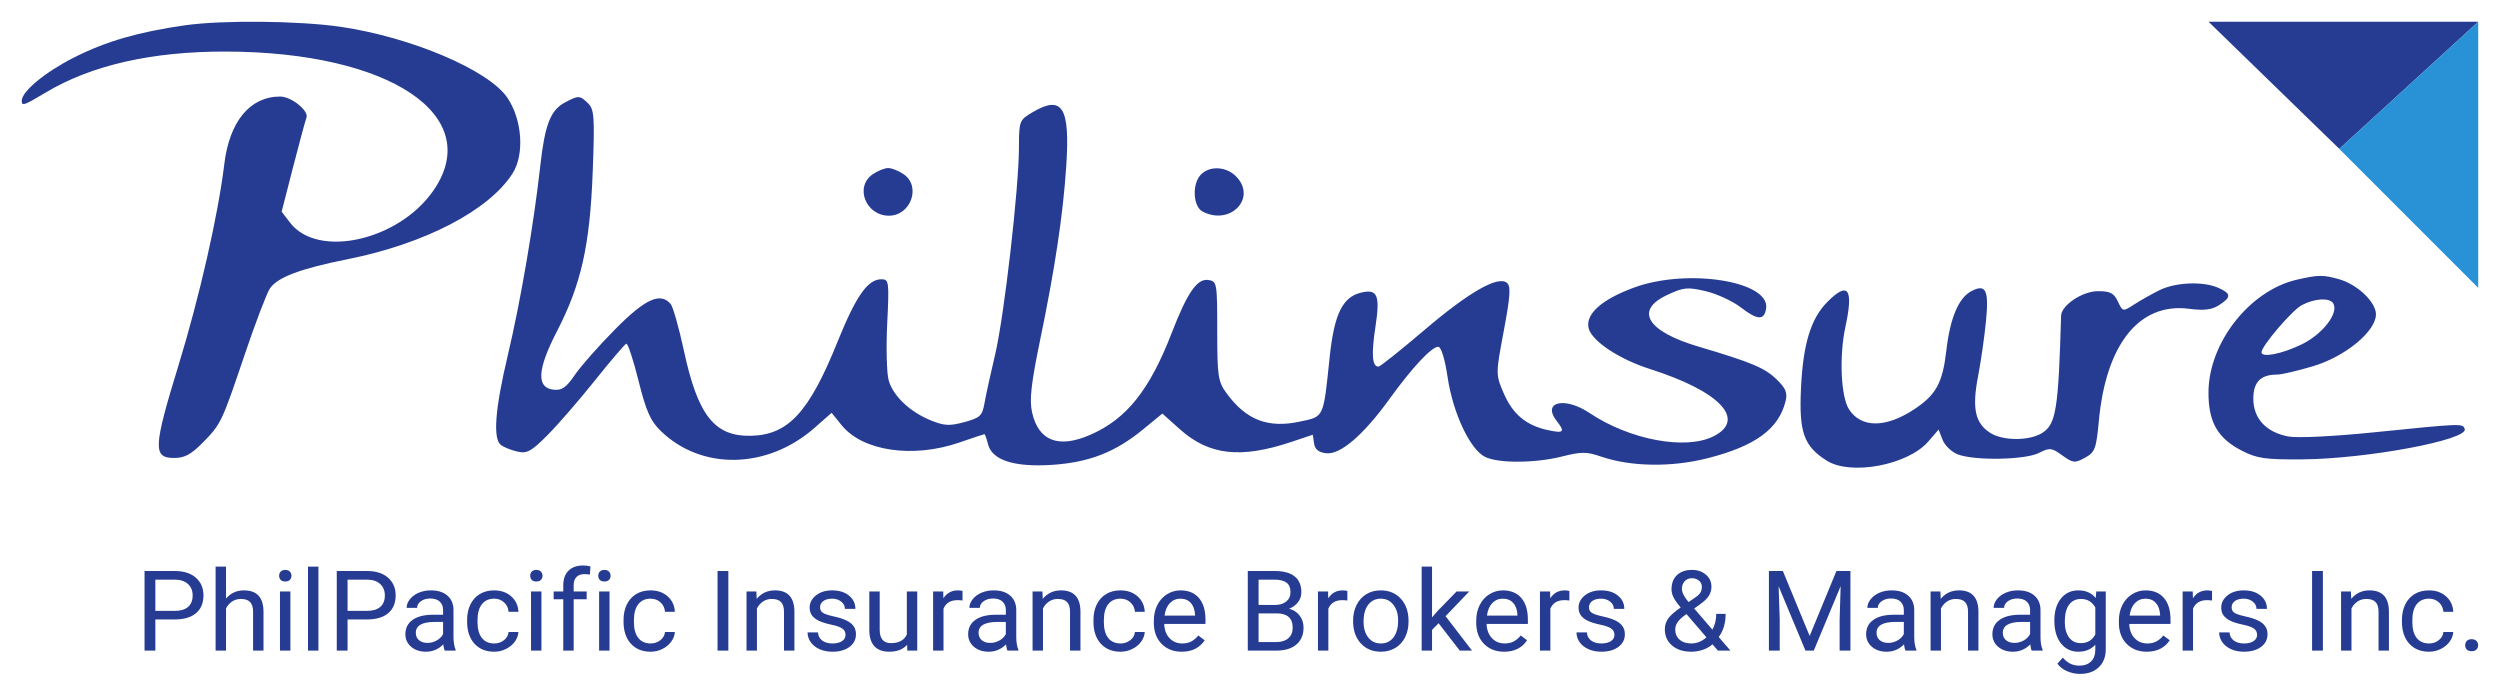 <svg width="115" height="32" viewBox="0 0 115 32" fill="none" xmlns="http://www.w3.org/2000/svg">
<mask id="mask0" mask-type="alpha" maskUnits="userSpaceOnUse" x="0" y="0" width="115" height="32">
<rect width="115" height="32" fill="white"/>
</mask>
<g mask="url(#mask0)">
<path fill-rule="evenodd" clip-rule="evenodd" d="M8.498 1.165C6.375 1.468 4.868 1.905 3.419 2.638C2.071 3.319 1 4.205 1 4.638C1 4.89 1.1 4.856 2.108 4.253C4.213 2.994 6.994 2.364 10.4 2.372C17.934 2.39 22.311 5.32 19.942 8.758C18.349 11.07 14.616 11.909 13.341 10.24L12.956 9.736L13.483 7.682C13.773 6.553 14.049 5.533 14.096 5.417C14.223 5.1 13.404 4.441 12.885 4.441C11.501 4.441 10.555 5.585 10.318 7.547C10.034 9.892 9.18 13.645 8.211 16.805C7.048 20.6 7.026 21.067 8.016 21.067C8.483 21.067 8.795 20.902 9.306 20.382C10.17 19.504 10.192 19.459 11.254 16.317C11.746 14.86 12.269 13.49 12.414 13.272C12.76 12.756 13.811 12.359 15.985 11.925C19.551 11.211 22.495 9.68 23.58 7.974C24.135 7.102 24.022 5.499 23.335 4.49C22.471 3.221 18.912 1.709 15.671 1.234C13.75 0.953 10.222 0.919 8.498 1.165ZM25.994 4.71C25.323 5.065 25.064 5.728 24.852 7.634C24.552 10.33 23.943 13.88 23.358 16.346C22.77 18.825 22.667 20.183 23.044 20.472C23.174 20.571 23.512 20.706 23.796 20.772C24.24 20.875 24.435 20.769 25.181 20.02C25.659 19.541 26.641 18.409 27.363 17.505C28.085 16.6 28.735 15.838 28.807 15.812C28.879 15.785 29.133 16.547 29.37 17.506C29.717 18.903 29.919 19.362 30.393 19.822C32.273 21.649 35.293 21.59 37.465 19.684L38.255 18.989L38.713 19.557C39.675 20.753 41.993 21.094 44.131 20.355C44.741 20.144 45.261 19.971 45.285 19.971C45.31 19.971 45.384 20.182 45.451 20.44C45.639 21.171 46.662 21.498 48.401 21.383C50.097 21.271 51.298 20.803 52.569 19.762L53.469 19.024L54.269 19.741C55.612 20.944 57.064 21.11 59.402 20.328L60.389 19.998L60.447 20.396C60.487 20.673 60.658 20.811 61.009 20.85C61.657 20.923 62.719 20.01 63.915 18.354C64.957 16.91 65.853 15.952 66.159 15.952C66.293 15.952 66.466 16.516 66.593 17.368C66.838 19.008 67.625 20.678 68.312 21.016C68.931 21.321 70.618 21.311 71.87 20.995C72.741 20.775 72.989 20.776 73.643 21.001C75.02 21.473 76.886 21.502 78.55 21.078C80.742 20.519 81.811 19.741 82.133 18.468C82.233 18.071 82.151 17.866 81.722 17.45C81.178 16.922 80.571 16.667 78.134 15.945C75.77 15.245 75.177 14.281 76.677 13.575C77.443 13.215 77.616 13.197 78.46 13.394C78.973 13.514 79.706 13.852 80.087 14.147C80.846 14.733 81.157 14.745 81.242 14.191C81.433 12.937 77.638 12.329 75.183 13.222C73.677 13.77 72.911 14.455 73.079 15.106C73.231 15.693 74.488 16.526 75.902 16.976C79.118 17.999 80.349 19.303 78.823 20.069C77.537 20.716 74.964 20.233 73.122 19C71.976 18.231 70.92 18.482 71.605 19.36C72.007 19.876 71.939 19.946 71.189 19.782C70.192 19.563 69.581 19.047 69.164 18.075C68.8 17.227 68.8 17.206 69.176 15.21C69.476 13.609 69.505 13.16 69.317 13.009C68.901 12.673 67.564 13.441 65.504 15.197C64.428 16.114 63.485 16.865 63.41 16.865C63.119 16.865 63.076 16.305 63.269 15.043C63.493 13.574 63.366 13.275 62.599 13.463C61.754 13.669 61.37 14.463 61.164 16.436C60.869 19.258 60.917 19.155 59.791 19.395C58.323 19.708 57.327 19.323 56.423 18.091C56.03 17.555 55.993 17.308 55.993 15.221C55.993 12.999 55.981 12.935 55.575 12.879C55.065 12.809 54.615 13.464 53.9 15.312C52.887 17.933 51.83 19.262 50.177 19.991C48.697 20.645 47.77 20.292 47.474 18.963C47.348 18.401 47.434 17.634 47.839 15.675C48.532 12.332 48.899 9.887 49.048 7.639C49.227 4.918 48.868 4.351 47.485 5.17C46.893 5.521 46.874 5.57 46.872 6.768C46.869 8.662 46.189 14.576 45.774 16.317C45.571 17.171 45.353 18.168 45.289 18.533C45.186 19.127 45.09 19.218 44.364 19.416C43.68 19.602 43.438 19.589 42.817 19.337C41.851 18.945 41.084 18.215 40.878 17.492C40.788 17.172 40.758 15.996 40.812 14.878C40.906 12.946 40.893 12.846 40.541 12.846C39.917 12.846 39.375 13.619 38.53 15.714C37.218 18.97 36.261 20.008 34.541 20.046C32.867 20.082 32.102 19.111 31.46 16.134C31.232 15.079 30.959 14.113 30.853 13.988C30.381 13.429 29.695 13.738 28.31 15.133C27.56 15.889 26.72 16.839 26.444 17.244C26.043 17.832 25.845 17.969 25.457 17.925C24.663 17.835 24.715 16.988 25.622 15.235C26.734 13.086 27.137 11.286 27.265 7.905C27.36 5.384 27.336 5.03 27.051 4.753C26.671 4.383 26.617 4.381 25.994 4.71ZM40.148 8.014C39.303 8.589 39.822 9.922 40.891 9.922C41.9 9.922 42.381 8.567 41.568 8.014C41.339 7.858 41.019 7.73 40.858 7.73C40.697 7.73 40.378 7.858 40.148 8.014ZM55.254 8.017C54.827 8.432 54.869 9.498 55.322 9.733C56.616 10.406 57.848 9.076 56.839 8.095C56.388 7.657 55.661 7.622 55.254 8.017ZM105.662 12.864C103.484 13.361 101.597 15.766 101.59 18.053C101.586 19.418 102.014 20.164 103.129 20.734C103.825 21.09 104.206 21.144 105.909 21.131C108.871 21.109 113.554 20.233 113.377 19.734C113.284 19.473 113.27 19.473 109.2 19.887C107.367 20.074 105.694 20.156 105.277 20.08C104.248 19.892 103.653 19.255 103.653 18.342C103.653 17.571 103.989 17.231 104.749 17.231C104.952 17.231 105.698 17.056 106.406 16.844C107.891 16.398 109.294 15.239 109.294 14.457C109.294 13.893 108.433 13.077 107.589 12.842C106.85 12.636 106.647 12.639 105.662 12.864ZM99.322 13.355C98.964 13.534 98.44 13.831 98.159 14.013C97.649 14.342 97.645 14.341 97.423 13.869C97.242 13.482 97.072 13.394 96.506 13.394C95.791 13.394 94.824 14.04 94.81 14.527C94.687 18.834 94.578 19.51 93.942 19.915C93.359 20.286 92.138 20.286 91.555 19.915C90.855 19.469 90.707 18.791 90.989 17.322C91.123 16.619 91.29 15.459 91.358 14.744C91.493 13.339 91.348 13.047 90.686 13.391C90.097 13.697 89.704 14.626 89.532 16.123C89.359 17.617 89.062 18.16 88.053 18.828C86.743 19.694 85.61 19.694 85.053 18.826C84.677 18.242 84.598 16.377 84.892 15.02C85.271 13.269 85.011 12.923 84.049 13.899C83.294 14.664 82.939 15.835 82.845 17.87C82.751 19.89 82.975 20.519 84.026 21.188C85.128 21.89 87.761 21.396 88.701 20.31L89.175 19.762L89.361 20.235C89.463 20.496 89.78 20.797 90.066 20.905C90.847 21.199 93.162 21.156 93.792 20.835C94.287 20.583 94.369 20.592 94.864 20.948C95.359 21.303 95.439 21.312 95.908 21.057C96.369 20.805 96.427 20.651 96.549 19.346C96.88 15.819 98.416 13.911 100.69 14.204C101.386 14.294 101.738 14.252 102.074 14.038C102.648 13.672 102.642 13.504 102.046 13.241C101.342 12.928 100.065 12.982 99.322 13.355ZM107.325 13.951C107.603 14.388 106.848 15.371 105.871 15.845C104.965 16.284 104.029 16.466 104.029 16.205C104.029 15.919 105.437 14.271 105.881 14.037C106.474 13.724 107.155 13.684 107.325 13.951Z" fill="#263C92"/>
<path d="M114 1H101.592L107.608 6.847L114 1Z" fill="#263C92"/>
<path d="M113.998 13.241V1L107.605 6.847L113.998 13.241Z" fill="#2991D6"/>
<path d="M7.146 28.495V29.928H6.649V26.266H8.039C8.452 26.266 8.774 26.368 9.007 26.573C9.242 26.778 9.359 27.048 9.359 27.386C9.359 27.741 9.244 28.015 9.015 28.208C8.787 28.399 8.46 28.495 8.034 28.495H7.146ZM7.146 28.1H8.039C8.305 28.1 8.509 28.04 8.65 27.919C8.792 27.796 8.862 27.62 8.862 27.39C8.862 27.172 8.792 26.998 8.65 26.867C8.509 26.736 8.314 26.669 8.068 26.664H7.146V28.1Z" fill="#263C92"/>
<path d="M10.397 27.536C10.609 27.283 10.885 27.157 11.225 27.157C11.817 27.157 12.116 27.481 12.121 28.13V29.928H11.642V28.128C11.64 27.931 11.594 27.786 11.502 27.692C11.412 27.598 11.272 27.552 11.08 27.552C10.925 27.552 10.789 27.592 10.671 27.672C10.554 27.753 10.463 27.858 10.397 27.989V29.928H9.918V26.065H10.397V27.536Z" fill="#263C92"/>
<path d="M13.358 29.928H12.879V27.207H13.358V29.928ZM12.84 26.485C12.84 26.41 12.864 26.346 12.91 26.294C12.959 26.242 13.029 26.216 13.122 26.216C13.216 26.216 13.286 26.242 13.335 26.294C13.383 26.346 13.407 26.41 13.407 26.485C13.407 26.56 13.383 26.623 13.335 26.674C13.286 26.724 13.216 26.749 13.122 26.749C13.029 26.749 12.959 26.724 12.91 26.674C12.864 26.623 12.84 26.56 12.84 26.485Z" fill="#263C92"/>
<path d="M14.647 29.928H14.168V26.065H14.647V29.928Z" fill="#263C92"/>
<path d="M15.988 28.495V29.928H15.491V26.266H16.88C17.293 26.266 17.616 26.368 17.848 26.573C18.083 26.778 18.2 27.048 18.2 27.386C18.2 27.741 18.086 28.015 17.856 28.208C17.628 28.399 17.301 28.495 16.875 28.495H15.988ZM15.988 28.1H16.88C17.146 28.1 17.35 28.04 17.491 27.919C17.633 27.796 17.703 27.62 17.703 27.39C17.703 27.172 17.633 26.998 17.491 26.867C17.35 26.736 17.156 26.669 16.909 26.664H15.988V28.1Z" fill="#263C92"/>
<path d="M20.457 29.928C20.43 29.875 20.407 29.779 20.39 29.642C20.167 29.866 19.902 29.979 19.593 29.979C19.317 29.979 19.09 29.903 18.912 29.752C18.736 29.6 18.648 29.407 18.648 29.174C18.648 28.89 18.759 28.671 18.979 28.515C19.202 28.357 19.514 28.278 19.916 28.278H20.382V28.065C20.382 27.902 20.332 27.773 20.232 27.677C20.132 27.58 19.985 27.531 19.79 27.531C19.619 27.531 19.476 27.573 19.36 27.657C19.244 27.741 19.186 27.842 19.186 27.962H18.705C18.705 27.826 18.754 27.695 18.853 27.569C18.953 27.442 19.087 27.341 19.256 27.267C19.427 27.194 19.614 27.157 19.818 27.157C20.141 27.157 20.393 27.235 20.576 27.393C20.759 27.549 20.854 27.765 20.861 28.04V29.292C20.861 29.542 20.894 29.741 20.959 29.888V29.928H20.457ZM19.663 29.574C19.813 29.574 19.955 29.536 20.09 29.461C20.224 29.385 20.322 29.287 20.382 29.166V28.608H20.007C19.42 28.608 19.127 28.775 19.127 29.108C19.127 29.254 19.177 29.368 19.277 29.451C19.377 29.533 19.506 29.574 19.663 29.574Z" fill="#263C92"/>
<path d="M22.735 29.599C22.906 29.599 23.055 29.549 23.183 29.448C23.31 29.348 23.381 29.222 23.395 29.071H23.848C23.839 29.227 23.784 29.375 23.682 29.516C23.58 29.657 23.444 29.769 23.273 29.853C23.104 29.937 22.925 29.979 22.735 29.979C22.354 29.979 22.05 29.856 21.824 29.609C21.599 29.361 21.487 29.022 21.487 28.593V28.515C21.487 28.25 21.537 28.014 21.637 27.808C21.738 27.602 21.881 27.442 22.067 27.328C22.255 27.214 22.477 27.157 22.732 27.157C23.046 27.157 23.307 27.248 23.514 27.431C23.723 27.613 23.834 27.851 23.848 28.143H23.395C23.381 27.966 23.312 27.822 23.188 27.71C23.065 27.596 22.913 27.539 22.732 27.539C22.489 27.539 22.3 27.624 22.166 27.796C22.033 27.965 21.966 28.21 21.966 28.532V28.62C21.966 28.934 22.033 29.176 22.166 29.345C22.298 29.514 22.488 29.599 22.735 29.599Z" fill="#263C92"/>
<path d="M24.906 29.928H24.427V27.207H24.906V29.928ZM24.389 26.485C24.389 26.41 24.412 26.346 24.459 26.294C24.507 26.242 24.578 26.216 24.671 26.216C24.764 26.216 24.835 26.242 24.883 26.294C24.931 26.346 24.956 26.41 24.956 26.485C24.956 26.56 24.931 26.623 24.883 26.674C24.835 26.724 24.764 26.749 24.671 26.749C24.578 26.749 24.507 26.724 24.459 26.674C24.412 26.623 24.389 26.56 24.389 26.485Z" fill="#263C92"/>
<path d="M25.91 29.928V27.567H25.468V27.207H25.91V26.928C25.91 26.636 25.991 26.41 26.151 26.251C26.312 26.092 26.539 26.012 26.832 26.012C26.942 26.012 27.052 26.026 27.161 26.055L27.135 26.432C27.054 26.417 26.967 26.41 26.876 26.41C26.721 26.41 26.601 26.454 26.516 26.543C26.432 26.63 26.389 26.756 26.389 26.92V27.207H26.987V27.567H26.389V29.928H25.91Z" fill="#263C92"/>
<path d="M28.038 29.928H27.559V27.207H28.038V29.928ZM27.52 26.485C27.52 26.41 27.544 26.346 27.59 26.294C27.639 26.242 27.709 26.216 27.802 26.216C27.896 26.216 27.966 26.242 28.015 26.294C28.063 26.346 28.087 26.41 28.087 26.485C28.087 26.56 28.063 26.623 28.015 26.674C27.966 26.724 27.896 26.749 27.802 26.749C27.709 26.749 27.639 26.724 27.59 26.674C27.544 26.623 27.52 26.56 27.52 26.485Z" fill="#263C92"/>
<path d="M29.93 29.599C30.101 29.599 30.25 29.549 30.378 29.448C30.505 29.348 30.576 29.222 30.59 29.071H31.043C31.034 29.227 30.979 29.375 30.877 29.516C30.775 29.657 30.639 29.769 30.468 29.853C30.299 29.937 30.12 29.979 29.93 29.979C29.549 29.979 29.245 29.856 29.019 29.609C28.795 29.361 28.683 29.022 28.683 28.593V28.515C28.683 28.25 28.733 28.014 28.833 27.808C28.933 27.602 29.076 27.442 29.262 27.328C29.45 27.214 29.672 27.157 29.927 27.157C30.241 27.157 30.502 27.248 30.709 27.431C30.918 27.613 31.029 27.851 31.043 28.143H30.59C30.576 27.966 30.507 27.822 30.383 27.71C30.26 27.596 30.109 27.539 29.927 27.539C29.684 27.539 29.495 27.624 29.361 27.796C29.228 27.965 29.161 28.21 29.161 28.532V28.62C29.161 28.934 29.228 29.176 29.361 29.345C29.493 29.514 29.683 29.599 29.93 29.599Z" fill="#263C92"/>
<path d="M33.504 29.928H33.007V26.266H33.504V29.928Z" fill="#263C92"/>
<path d="M34.793 27.207L34.809 27.549C35.023 27.287 35.302 27.157 35.647 27.157C36.239 27.157 36.538 27.481 36.543 28.13V29.928H36.064V28.128C36.062 27.931 36.016 27.786 35.924 27.692C35.834 27.598 35.694 27.552 35.502 27.552C35.347 27.552 35.211 27.592 35.093 27.672C34.976 27.753 34.885 27.858 34.819 27.989V29.928H34.34V27.207H34.793Z" fill="#263C92"/>
<path d="M38.895 29.207C38.895 29.081 38.846 28.984 38.748 28.915C38.651 28.844 38.481 28.784 38.238 28.734C37.996 28.683 37.804 28.623 37.661 28.553C37.519 28.482 37.414 28.398 37.345 28.301C37.278 28.204 37.244 28.088 37.244 27.954C37.244 27.731 37.341 27.542 37.534 27.388C37.729 27.234 37.977 27.157 38.279 27.157C38.597 27.157 38.854 27.236 39.051 27.395C39.249 27.555 39.348 27.759 39.348 28.007H38.867C38.867 27.879 38.811 27.77 38.699 27.677C38.588 27.585 38.449 27.539 38.279 27.539C38.105 27.539 37.969 27.576 37.87 27.65C37.772 27.723 37.723 27.82 37.723 27.939C37.723 28.051 37.769 28.136 37.86 28.193C37.952 28.25 38.116 28.304 38.355 28.356C38.594 28.408 38.788 28.47 38.937 28.543C39.085 28.615 39.195 28.702 39.266 28.804C39.338 28.905 39.374 29.028 39.374 29.174C39.374 29.417 39.274 29.612 39.074 29.76C38.874 29.906 38.614 29.979 38.295 29.979C38.071 29.979 37.872 29.94 37.7 29.863C37.527 29.786 37.392 29.679 37.293 29.541C37.197 29.402 37.148 29.252 37.148 29.091H37.627C37.636 29.247 37.7 29.371 37.819 29.463C37.94 29.554 38.098 29.599 38.295 29.599C38.476 29.599 38.621 29.564 38.73 29.493C38.84 29.421 38.895 29.326 38.895 29.207Z" fill="#263C92"/>
<path d="M41.727 29.659C41.541 29.872 41.267 29.979 40.906 29.979C40.608 29.979 40.38 29.895 40.223 29.727C40.068 29.558 39.989 29.308 39.988 28.978V27.207H40.466V28.965C40.466 29.378 40.639 29.584 40.984 29.584C41.35 29.584 41.593 29.451 41.714 29.186V27.207H42.193V29.928H41.737L41.727 29.659Z" fill="#263C92"/>
<path d="M44.276 27.624C44.204 27.613 44.125 27.607 44.041 27.607C43.727 27.607 43.514 27.737 43.401 27.997V29.928H42.923V27.207H43.388L43.396 27.521C43.553 27.278 43.776 27.157 44.064 27.157C44.157 27.157 44.228 27.168 44.276 27.192V27.624Z" fill="#263C92"/>
<path d="M46.344 29.928C46.316 29.875 46.294 29.779 46.277 29.642C46.054 29.866 45.788 29.979 45.48 29.979C45.204 29.979 44.977 29.903 44.799 29.752C44.623 29.6 44.535 29.407 44.535 29.174C44.535 28.89 44.645 28.671 44.866 28.515C45.089 28.357 45.401 28.278 45.803 28.278H46.269V28.065C46.269 27.902 46.219 27.773 46.119 27.677C46.019 27.58 45.871 27.531 45.676 27.531C45.506 27.531 45.362 27.573 45.247 27.657C45.131 27.741 45.073 27.842 45.073 27.962H44.592C44.592 27.826 44.641 27.695 44.739 27.569C44.84 27.442 44.974 27.341 45.143 27.267C45.314 27.194 45.501 27.157 45.705 27.157C46.028 27.157 46.28 27.235 46.463 27.393C46.646 27.549 46.741 27.765 46.748 28.04V29.292C46.748 29.542 46.781 29.741 46.846 29.888V29.928H46.344ZM45.55 29.574C45.7 29.574 45.842 29.536 45.977 29.461C46.111 29.385 46.209 29.287 46.269 29.166V28.608H45.894C45.307 28.608 45.014 28.775 45.014 29.108C45.014 29.254 45.064 29.368 45.164 29.451C45.264 29.533 45.392 29.574 45.55 29.574Z" fill="#263C92"/>
<path d="M47.951 27.207L47.967 27.549C48.181 27.287 48.46 27.157 48.806 27.157C49.397 27.157 49.696 27.481 49.701 28.13V29.928H49.222V28.128C49.22 27.931 49.174 27.786 49.082 27.692C48.993 27.598 48.852 27.552 48.66 27.552C48.505 27.552 48.369 27.592 48.252 27.672C48.134 27.753 48.043 27.858 47.977 27.989V29.928H47.498V27.207H47.951Z" fill="#263C92"/>
<path d="M51.546 29.599C51.717 29.599 51.866 29.549 51.994 29.448C52.122 29.348 52.193 29.222 52.206 29.071H52.659C52.651 29.227 52.595 29.375 52.494 29.516C52.392 29.657 52.255 29.769 52.085 29.853C51.916 29.937 51.736 29.979 51.546 29.979C51.165 29.979 50.861 29.856 50.635 29.609C50.411 29.361 50.299 29.022 50.299 28.593V28.515C50.299 28.25 50.349 28.014 50.449 27.808C50.549 27.602 50.692 27.442 50.879 27.328C51.067 27.214 51.288 27.157 51.544 27.157C51.858 27.157 52.118 27.248 52.325 27.431C52.534 27.613 52.645 27.851 52.659 28.143H52.206C52.193 27.966 52.123 27.822 51.999 27.71C51.877 27.596 51.725 27.539 51.544 27.539C51.3 27.539 51.111 27.624 50.977 27.796C50.844 27.965 50.778 28.21 50.778 28.532V28.62C50.778 28.934 50.844 29.176 50.977 29.345C51.11 29.514 51.3 29.599 51.546 29.599Z" fill="#263C92"/>
<path d="M54.36 29.979C53.98 29.979 53.671 29.858 53.433 29.617C53.195 29.373 53.076 29.049 53.076 28.643V28.558C53.076 28.288 53.129 28.047 53.234 27.836C53.341 27.623 53.489 27.457 53.679 27.338C53.87 27.217 54.078 27.157 54.3 27.157C54.664 27.157 54.947 27.273 55.149 27.506C55.351 27.739 55.452 28.073 55.452 28.507V28.701H53.555C53.562 28.969 53.642 29.186 53.795 29.352C53.951 29.517 54.147 29.599 54.386 29.599C54.555 29.599 54.698 29.565 54.815 29.498C54.932 29.431 55.035 29.342 55.123 29.232L55.416 29.453C55.181 29.804 54.829 29.979 54.36 29.979ZM54.3 27.539C54.107 27.539 53.945 27.608 53.814 27.745C53.682 27.881 53.601 28.072 53.57 28.319H54.973V28.284C54.959 28.047 54.894 27.864 54.776 27.735C54.659 27.604 54.5 27.539 54.3 27.539Z" fill="#263C92"/>
<path d="M57.398 29.928V26.266H58.63C59.039 26.266 59.346 26.348 59.551 26.513C59.759 26.677 59.862 26.92 59.862 27.242C59.862 27.413 59.812 27.565 59.712 27.697C59.612 27.828 59.476 27.93 59.303 28.002C59.507 28.057 59.667 28.163 59.785 28.319C59.904 28.473 59.963 28.657 59.963 28.872C59.963 29.201 59.853 29.459 59.634 29.647C59.415 29.835 59.105 29.928 58.705 29.928H57.398ZM57.895 28.215V29.534H58.716C58.947 29.534 59.129 29.476 59.262 29.36C59.396 29.243 59.464 29.082 59.464 28.877C59.464 28.436 59.217 28.215 58.723 28.215H57.895ZM57.895 27.828H58.646C58.863 27.828 59.036 27.775 59.166 27.67C59.297 27.564 59.363 27.421 59.363 27.24C59.363 27.038 59.302 26.892 59.181 26.802C59.061 26.71 58.877 26.664 58.63 26.664H57.895V27.828Z" fill="#263C92"/>
<path d="M61.979 27.624C61.907 27.613 61.828 27.607 61.744 27.607C61.43 27.607 61.217 27.737 61.104 27.997V29.928H60.626V27.207H61.092L61.099 27.521C61.256 27.278 61.479 27.157 61.767 27.157C61.86 27.157 61.931 27.168 61.979 27.192V27.624Z" fill="#263C92"/>
<path d="M62.243 28.543C62.243 28.276 62.297 28.036 62.404 27.823C62.512 27.61 62.663 27.446 62.854 27.33C63.047 27.214 63.267 27.157 63.514 27.157C63.895 27.157 64.203 27.285 64.438 27.541C64.674 27.798 64.793 28.139 64.793 28.565V28.598C64.793 28.863 64.74 29.101 64.635 29.312C64.531 29.522 64.382 29.685 64.187 29.803C63.994 29.92 63.771 29.979 63.519 29.979C63.14 29.979 62.832 29.851 62.595 29.594C62.361 29.337 62.243 28.998 62.243 28.575V28.543ZM62.725 28.598C62.725 28.9 62.796 29.142 62.939 29.325C63.084 29.508 63.278 29.599 63.519 29.599C63.763 29.599 63.956 29.507 64.099 29.322C64.242 29.136 64.314 28.876 64.314 28.543C64.314 28.244 64.24 28.003 64.094 27.818C63.949 27.632 63.756 27.539 63.514 27.539C63.278 27.539 63.087 27.63 62.942 27.813C62.797 27.996 62.725 28.258 62.725 28.598Z" fill="#263C92"/>
<path d="M66.175 28.668L65.874 28.973V29.928H65.396V26.065H65.874V28.402L66.131 28.102L67.003 27.207H67.585L66.496 28.344L67.712 29.928H67.15L66.175 28.668Z" fill="#263C92"/>
<path d="M69.19 29.979C68.81 29.979 68.501 29.858 68.263 29.617C68.025 29.373 67.906 29.049 67.906 28.643V28.558C67.906 28.288 67.959 28.047 68.064 27.836C68.171 27.623 68.319 27.457 68.509 27.338C68.701 27.217 68.908 27.157 69.13 27.157C69.494 27.157 69.777 27.273 69.979 27.506C70.181 27.739 70.282 28.073 70.282 28.507V28.701H68.385C68.392 28.969 68.472 29.186 68.626 29.352C68.781 29.517 68.978 29.599 69.216 29.599C69.385 29.599 69.528 29.565 69.645 29.498C69.763 29.431 69.865 29.342 69.953 29.232L70.246 29.453C70.011 29.804 69.659 29.979 69.19 29.979ZM69.13 27.539C68.937 27.539 68.775 27.608 68.644 27.745C68.513 27.881 68.431 28.072 68.4 28.319H69.803V28.284C69.79 28.047 69.724 27.864 69.607 27.735C69.489 27.604 69.331 27.539 69.13 27.539Z" fill="#263C92"/>
<path d="M72.192 27.624C72.12 27.613 72.041 27.607 71.957 27.607C71.643 27.607 71.43 27.737 71.317 27.997V29.928H70.838V27.207H71.304L71.312 27.521C71.469 27.278 71.692 27.157 71.98 27.157C72.073 27.157 72.144 27.168 72.192 27.192V27.624Z" fill="#263C92"/>
<path d="M74.265 29.207C74.265 29.081 74.216 28.984 74.118 28.915C74.021 28.844 73.851 28.784 73.608 28.734C73.366 28.683 73.174 28.623 73.031 28.553C72.889 28.482 72.784 28.398 72.715 28.301C72.648 28.204 72.614 28.088 72.614 27.954C72.614 27.731 72.711 27.542 72.904 27.388C73.099 27.234 73.347 27.157 73.649 27.157C73.967 27.157 74.224 27.236 74.421 27.395C74.619 27.555 74.718 27.759 74.718 28.007H74.237C74.237 27.879 74.181 27.77 74.069 27.677C73.958 27.585 73.818 27.539 73.649 27.539C73.475 27.539 73.339 27.576 73.24 27.65C73.142 27.723 73.093 27.82 73.093 27.939C73.093 28.051 73.138 28.136 73.23 28.193C73.321 28.25 73.486 28.304 73.724 28.356C73.964 28.408 74.158 28.47 74.307 28.543C74.455 28.615 74.565 28.702 74.635 28.804C74.708 28.905 74.744 29.028 74.744 29.174C74.744 29.417 74.644 29.612 74.444 29.76C74.244 29.906 73.984 29.979 73.665 29.979C73.441 29.979 73.242 29.94 73.07 29.863C72.897 29.786 72.761 29.679 72.663 29.541C72.567 29.402 72.518 29.252 72.518 29.091H72.997C73.006 29.247 73.07 29.371 73.189 29.463C73.309 29.554 73.468 29.599 73.665 29.599C73.846 29.599 73.991 29.564 74.1 29.493C74.21 29.421 74.265 29.326 74.265 29.207Z" fill="#263C92"/>
<path d="M76.582 28.945C76.582 28.769 76.632 28.607 76.732 28.459C76.834 28.312 77.027 28.14 77.311 27.944C77.144 27.746 77.032 27.587 76.975 27.466C76.918 27.345 76.89 27.225 76.89 27.106C76.89 26.828 76.974 26.61 77.143 26.452C77.312 26.295 77.542 26.216 77.832 26.216C78.091 26.216 78.305 26.29 78.474 26.437C78.643 26.583 78.727 26.767 78.727 26.991C78.727 27.138 78.688 27.275 78.611 27.401C78.535 27.525 78.401 27.655 78.21 27.793L77.933 27.992L78.771 28.965C78.889 28.747 78.947 28.505 78.947 28.238H79.379C79.379 28.666 79.273 29.02 79.061 29.302L79.6 29.928H79.025L78.774 29.639C78.646 29.75 78.496 29.835 78.323 29.893C78.153 29.95 77.978 29.979 77.801 29.979C77.433 29.979 77.138 29.884 76.916 29.695C76.693 29.505 76.582 29.255 76.582 28.945ZM77.801 29.599C78.054 29.599 78.286 29.505 78.497 29.317L77.578 28.248L77.493 28.309C77.205 28.515 77.061 28.727 77.061 28.945C77.061 29.143 77.126 29.301 77.257 29.42C77.39 29.54 77.571 29.599 77.801 29.599ZM77.368 27.091C77.368 27.252 77.47 27.453 77.674 27.695L77.979 27.486C78.097 27.406 78.177 27.329 78.22 27.257C78.263 27.183 78.285 27.095 78.285 26.991C78.285 26.878 78.242 26.785 78.155 26.711C78.069 26.636 77.96 26.598 77.829 26.598C77.688 26.598 77.576 26.645 77.493 26.739C77.41 26.831 77.368 26.949 77.368 27.091Z" fill="#263C92"/>
<path d="M82.012 26.266L83.244 29.254L84.476 26.266H85.12V29.928H84.623V28.502L84.67 26.963L83.433 29.928H83.052L81.817 26.97L81.867 28.502V29.928H81.37V26.266H82.012Z" fill="#263C92"/>
<path d="M87.651 29.928C87.624 29.875 87.601 29.779 87.584 29.642C87.361 29.866 87.096 29.979 86.787 29.979C86.511 29.979 86.284 29.903 86.106 29.752C85.93 29.6 85.842 29.407 85.842 29.174C85.842 28.89 85.953 28.671 86.173 28.515C86.396 28.357 86.708 28.278 87.11 28.278H87.576V28.065C87.576 27.902 87.526 27.773 87.426 27.677C87.326 27.58 87.178 27.531 86.984 27.531C86.813 27.531 86.669 27.573 86.554 27.657C86.438 27.741 86.38 27.842 86.38 27.962H85.899C85.899 27.826 85.948 27.695 86.047 27.569C86.147 27.442 86.281 27.341 86.45 27.267C86.621 27.194 86.808 27.157 87.012 27.157C87.335 27.157 87.587 27.235 87.77 27.393C87.953 27.549 88.048 27.765 88.055 28.04V29.292C88.055 29.542 88.088 29.741 88.153 29.888V29.928H87.651ZM86.857 29.574C87.007 29.574 87.149 29.536 87.284 29.461C87.418 29.385 87.516 29.287 87.576 29.166V28.608H87.201C86.614 28.608 86.321 28.775 86.321 29.108C86.321 29.254 86.371 29.368 86.471 29.451C86.571 29.533 86.7 29.574 86.857 29.574Z" fill="#263C92"/>
<path d="M89.258 27.207L89.274 27.549C89.488 27.287 89.767 27.157 90.113 27.157C90.704 27.157 91.003 27.481 91.008 28.13V29.928H90.529V28.128C90.528 27.931 90.481 27.786 90.389 27.692C90.3 27.598 90.159 27.552 89.968 27.552C89.812 27.552 89.676 27.592 89.559 27.672C89.441 27.753 89.35 27.858 89.284 27.989V29.928H88.806V27.207H89.258Z" fill="#263C92"/>
<path d="M93.459 29.928C93.431 29.875 93.409 29.779 93.392 29.642C93.169 29.866 92.903 29.979 92.595 29.979C92.319 29.979 92.092 29.903 91.914 29.752C91.738 29.6 91.65 29.407 91.65 29.174C91.65 28.89 91.76 28.671 91.981 28.515C92.204 28.357 92.516 28.278 92.918 28.278H93.384V28.065C93.384 27.902 93.334 27.773 93.234 27.677C93.134 27.58 92.986 27.531 92.791 27.531C92.621 27.531 92.477 27.573 92.362 27.657C92.246 27.741 92.188 27.842 92.188 27.962H91.707C91.707 27.826 91.756 27.695 91.854 27.569C91.954 27.442 92.089 27.341 92.258 27.267C92.429 27.194 92.616 27.157 92.82 27.157C93.142 27.157 93.395 27.235 93.578 27.393C93.761 27.549 93.856 27.765 93.863 28.04V29.292C93.863 29.542 93.896 29.741 93.961 29.888V29.928H93.459ZM92.665 29.574C92.815 29.574 92.957 29.536 93.092 29.461C93.226 29.385 93.324 29.287 93.384 29.166V28.608H93.009C92.422 28.608 92.129 28.775 92.129 29.108C92.129 29.254 92.179 29.368 92.279 29.451C92.379 29.533 92.507 29.574 92.665 29.574Z" fill="#263C92"/>
<path d="M94.5 28.545C94.5 28.121 94.6 27.784 94.802 27.534C95.004 27.282 95.272 27.157 95.605 27.157C95.946 27.157 96.213 27.274 96.404 27.509L96.428 27.207H96.865V29.863C96.865 30.215 96.757 30.493 96.542 30.696C96.328 30.899 96.04 31 95.677 31C95.475 31 95.278 30.958 95.085 30.874C94.891 30.79 94.744 30.676 94.642 30.53L94.89 30.25C95.096 30.497 95.347 30.62 95.644 30.62C95.876 30.62 96.058 30.556 96.187 30.429C96.318 30.302 96.384 30.122 96.384 29.891V29.657C96.192 29.872 95.931 29.979 95.6 29.979C95.272 29.979 95.006 29.851 94.802 29.594C94.6 29.337 94.5 28.988 94.5 28.545ZM94.981 28.598C94.981 28.905 95.046 29.146 95.175 29.322C95.305 29.497 95.486 29.584 95.719 29.584C96.02 29.584 96.242 29.451 96.384 29.184V27.941C96.237 27.681 96.017 27.552 95.724 27.552C95.491 27.552 95.309 27.64 95.178 27.816C95.046 27.992 94.981 28.252 94.981 28.598Z" fill="#263C92"/>
<path d="M98.752 29.979C98.372 29.979 98.064 29.858 97.825 29.617C97.587 29.373 97.468 29.049 97.468 28.643V28.558C97.468 28.288 97.521 28.047 97.626 27.836C97.733 27.623 97.881 27.457 98.071 27.338C98.263 27.217 98.47 27.157 98.692 27.157C99.056 27.157 99.339 27.273 99.541 27.506C99.743 27.739 99.844 28.073 99.844 28.507V28.701H97.947C97.954 28.969 98.034 29.186 98.188 29.352C98.343 29.517 98.54 29.599 98.778 29.599C98.947 29.599 99.09 29.565 99.207 29.498C99.325 29.431 99.427 29.342 99.515 29.232L99.808 29.453C99.573 29.804 99.221 29.979 98.752 29.979ZM98.692 27.539C98.499 27.539 98.337 27.608 98.206 27.745C98.075 27.881 97.994 28.072 97.963 28.319H99.365V28.284C99.352 28.047 99.286 27.864 99.169 27.735C99.051 27.604 98.892 27.539 98.692 27.539Z" fill="#263C92"/>
<path d="M101.754 27.624C101.682 27.613 101.603 27.607 101.519 27.607C101.205 27.607 100.992 27.737 100.879 27.997V29.928H100.401V27.207H100.866L100.874 27.521C101.031 27.278 101.254 27.157 101.542 27.157C101.635 27.157 101.706 27.168 101.754 27.192V27.624Z" fill="#263C92"/>
<path d="M103.827 29.207C103.827 29.081 103.778 28.984 103.68 28.915C103.583 28.844 103.413 28.784 103.17 28.734C102.928 28.683 102.736 28.623 102.593 28.553C102.451 28.482 102.346 28.398 102.277 28.301C102.21 28.204 102.176 28.088 102.176 27.954C102.176 27.731 102.273 27.542 102.466 27.388C102.661 27.234 102.909 27.157 103.211 27.157C103.529 27.157 103.786 27.236 103.983 27.395C104.181 27.555 104.28 27.759 104.28 28.007H103.799C103.799 27.879 103.743 27.77 103.631 27.677C103.52 27.585 103.38 27.539 103.211 27.539C103.037 27.539 102.901 27.576 102.802 27.65C102.704 27.723 102.655 27.82 102.655 27.939C102.655 28.051 102.701 28.136 102.792 28.193C102.883 28.25 103.048 28.304 103.286 28.356C103.526 28.408 103.72 28.47 103.869 28.543C104.017 28.615 104.127 28.702 104.197 28.804C104.27 28.905 104.306 29.028 104.306 29.174C104.306 29.417 104.206 29.612 104.006 29.76C103.806 29.906 103.546 29.979 103.227 29.979C103.003 29.979 102.804 29.94 102.632 29.863C102.459 29.786 102.324 29.679 102.225 29.541C102.129 29.402 102.08 29.252 102.08 29.091H102.559C102.568 29.247 102.632 29.371 102.751 29.463C102.871 29.554 103.03 29.599 103.227 29.599C103.408 29.599 103.553 29.564 103.662 29.493C103.772 29.421 103.827 29.326 103.827 29.207Z" fill="#263C92"/>
<path d="M106.853 29.928H106.356V26.266H106.853V29.928Z" fill="#263C92"/>
<path d="M108.142 27.207L108.157 27.549C108.371 27.287 108.651 27.157 108.996 27.157C109.588 27.157 109.886 27.481 109.891 28.13V29.928H109.413V28.128C109.411 27.931 109.364 27.786 109.273 27.692C109.183 27.598 109.042 27.552 108.851 27.552C108.696 27.552 108.559 27.592 108.442 27.672C108.325 27.753 108.233 27.858 108.168 27.989V29.928H107.689V27.207H108.142Z" fill="#263C92"/>
<path d="M111.737 29.599C111.908 29.599 112.057 29.549 112.184 29.448C112.312 29.348 112.383 29.222 112.397 29.071H112.85C112.841 29.227 112.786 29.375 112.684 29.516C112.582 29.657 112.446 29.769 112.275 29.853C112.106 29.937 111.927 29.979 111.737 29.979C111.355 29.979 111.052 29.856 110.826 29.609C110.601 29.361 110.489 29.022 110.489 28.593V28.515C110.489 28.25 110.539 28.014 110.639 27.808C110.739 27.602 110.883 27.442 111.069 27.328C111.257 27.214 111.479 27.157 111.734 27.157C112.048 27.157 112.309 27.248 112.516 27.431C112.725 27.613 112.836 27.851 112.85 28.143H112.397C112.383 27.966 112.314 27.822 112.19 27.71C112.067 27.596 111.915 27.539 111.734 27.539C111.491 27.539 111.302 27.624 111.167 27.796C111.034 27.965 110.968 28.21 110.968 28.532V28.62C110.968 28.934 111.034 29.176 111.167 29.345C111.3 29.514 111.49 29.599 111.737 29.599Z" fill="#263C92"/>
<path d="M113.398 29.684C113.398 29.604 113.423 29.537 113.471 29.483C113.521 29.43 113.595 29.403 113.693 29.403C113.792 29.403 113.866 29.43 113.916 29.483C113.968 29.537 113.994 29.604 113.994 29.684C113.994 29.762 113.968 29.826 113.916 29.878C113.866 29.93 113.792 29.956 113.693 29.956C113.595 29.956 113.521 29.93 113.471 29.878C113.423 29.826 113.398 29.762 113.398 29.684Z" fill="#263C92"/>
</g>
</svg>
